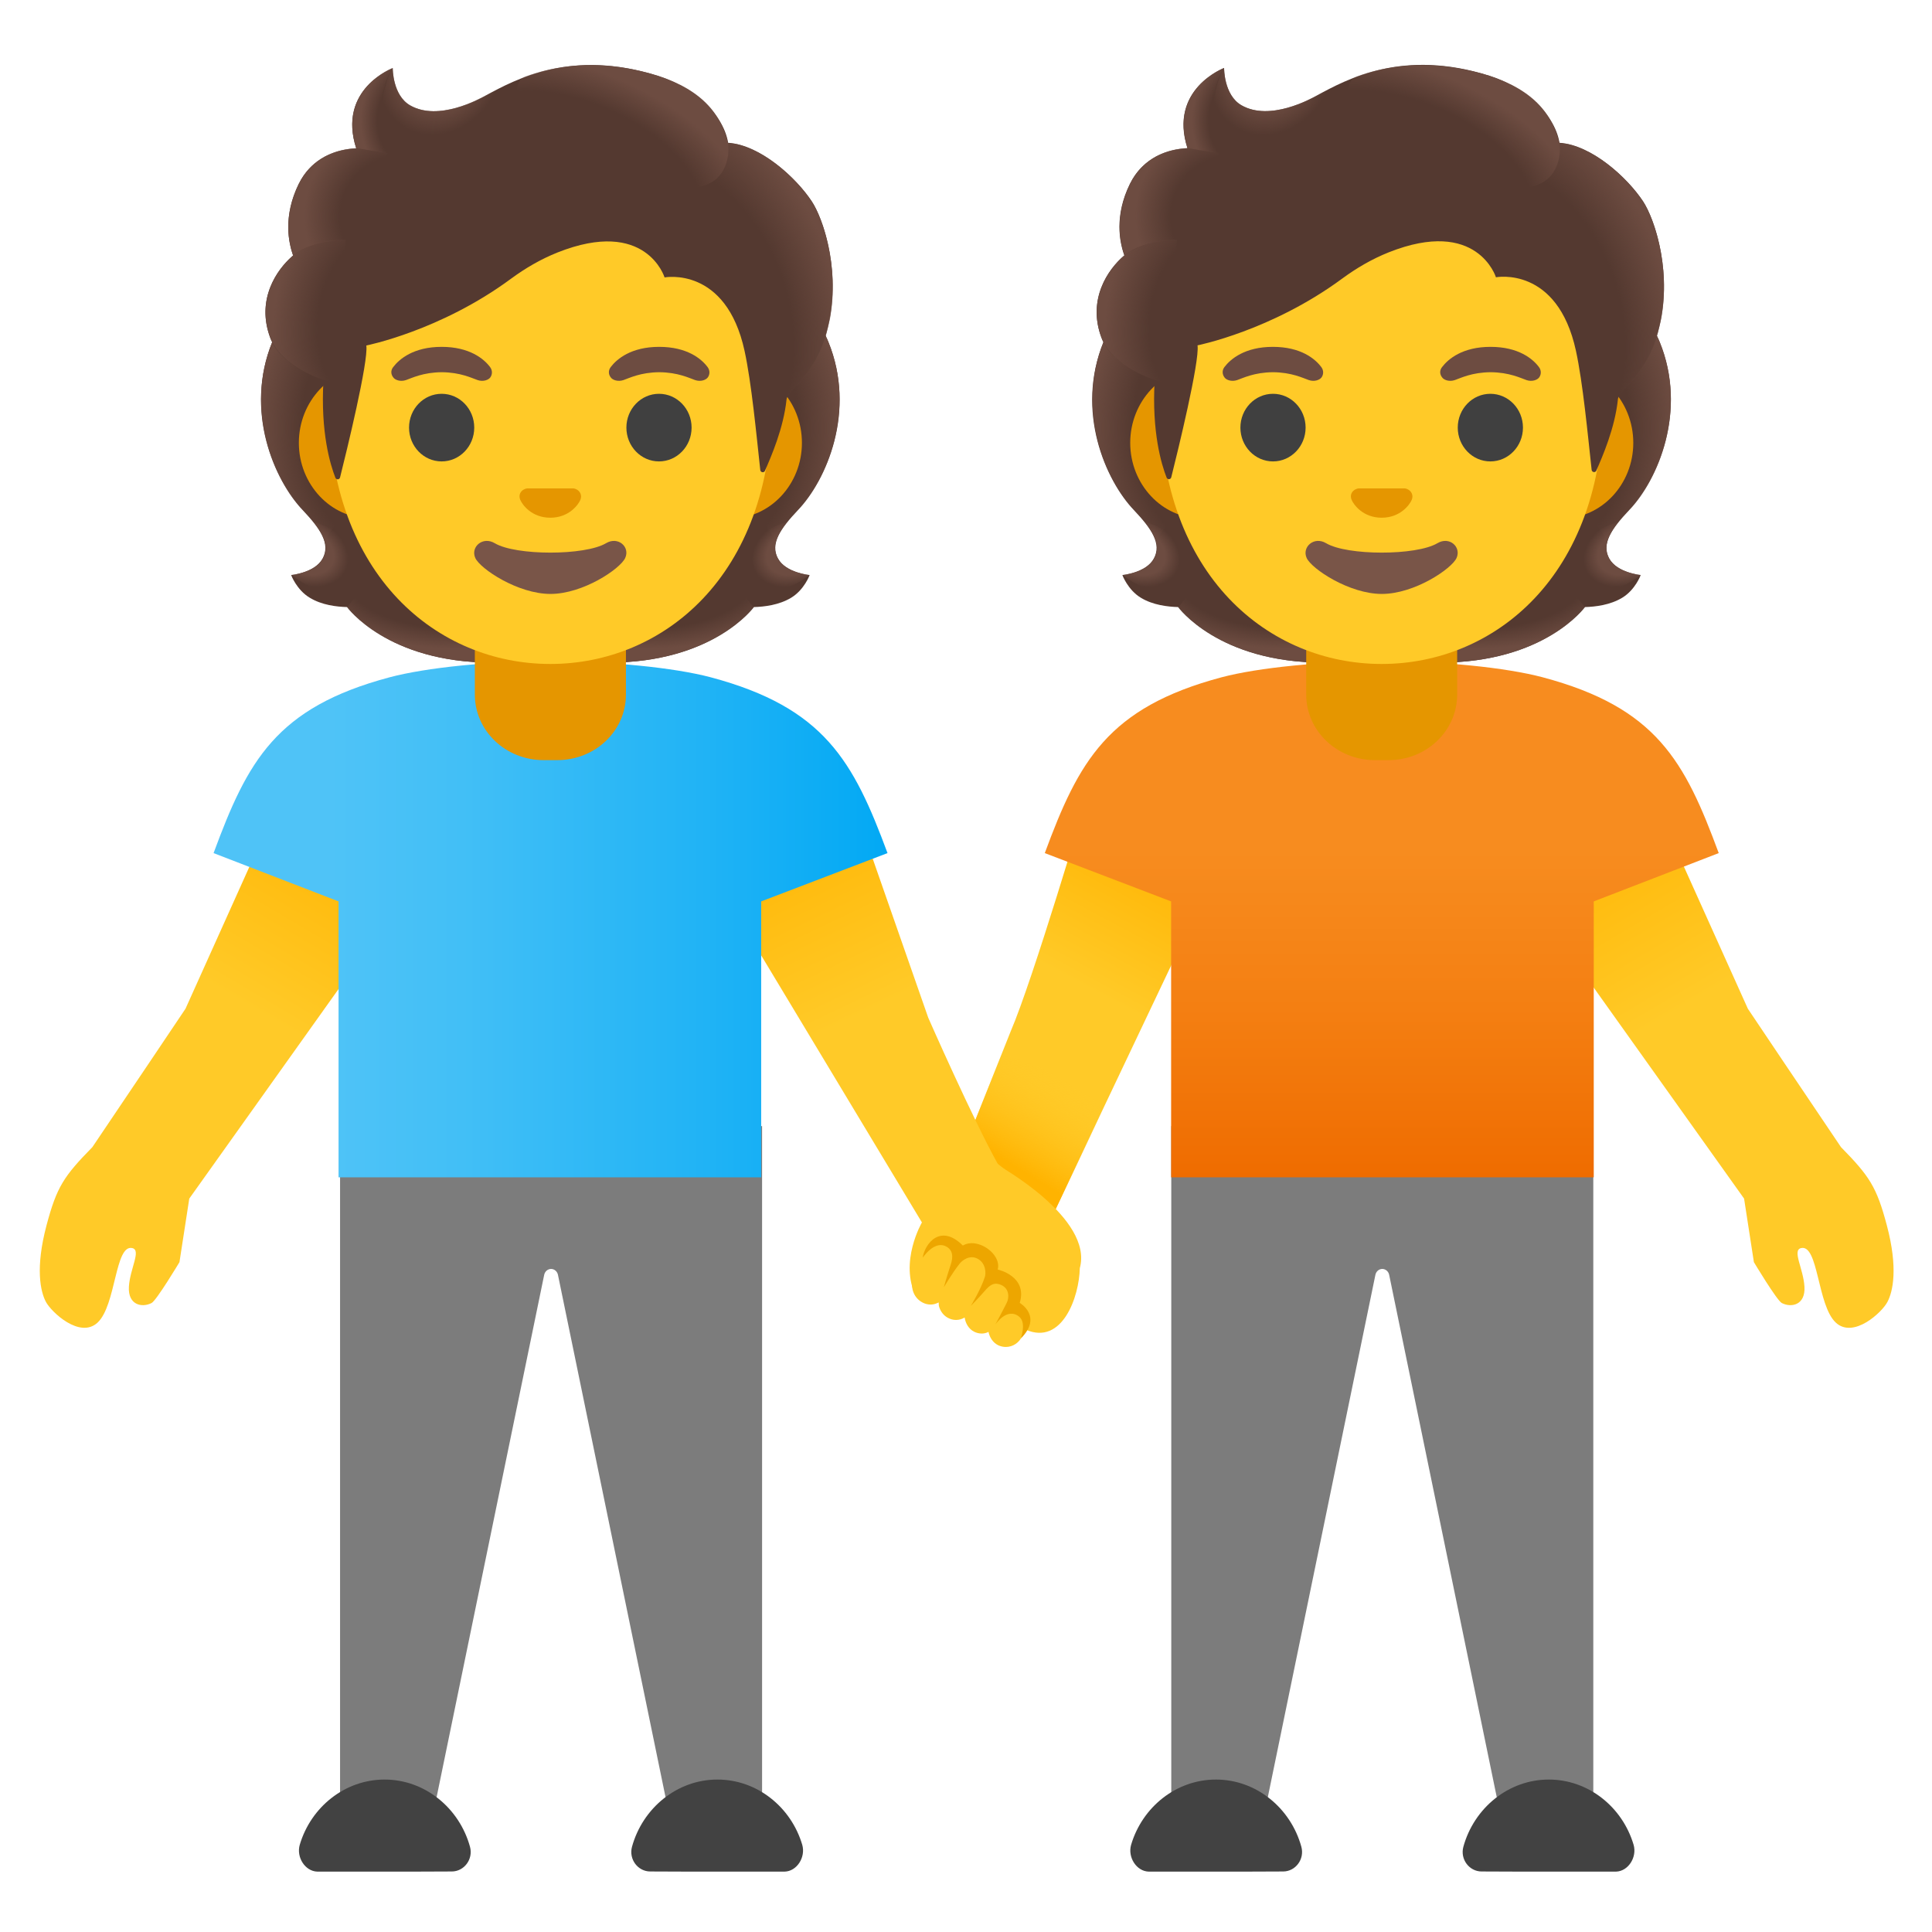 <svg xmlns="http://www.w3.org/2000/svg" xmlns:xlink="http://www.w3.org/1999/xlink" id="Layer_1" x="0" y="0" version="1.1" viewBox="0 0 128 128" xml:space="preserve" style="enable-background:new 0 0 128 128"><g id="couple_x5F_holding_x5F_hands_x5F_person_x5F_right"><g id="arm_x5F_left_3_"><g id="arm_x5F_left_x5F_fill"><linearGradient id="SVGID_1_" x1="48.373" x2="65.03" y1="56.744" y2="78.777" gradientTransform="matrix(-0.988 0.157 0.157 0.988 115.851 -8.227)" gradientUnits="userSpaceOnUse"><stop offset="0" style="stop-color:#ffb300"/><stop offset=".405" style="stop-color:#ffca28"/></linearGradient><path style="fill:url(#SVGID_1_)" d="M71.96,53c0,0-3.53,11.93-5,15.33l-4.39,11.02c-0.7,1.55-0.08,3.58,1.39,4.43l0,0 c1.69,0.97,4.14,0.24,4.95-1.53l12.54-26.41l-1.01-3.46L71.96,53z"/></g></g><linearGradient id="shadow_1_" x1="66.865" x2="70.29" y1="77.077" y2="71.48" gradientUnits="userSpaceOnUse"><stop offset="0" style="stop-color:#ffb300"/><stop offset="1" style="stop-color:#ffca28;stop-opacity:0"/></linearGradient><polygon id="shadow_2_" points="66.37 69.83 64.59 74.29 66.03 77.05 69.94 80.12 73.61 72.38" style="fill:url(#shadow_1_)"/><g id="pants_7_"><g id="pants_9_"><path style="fill:#7c7c7c" d="M105.56,74.61v48.08h-5.65l-7.87-38.21c-0.04-0.24-0.24-0.41-0.46-0.41s-0.42,0.17-0.46,0.41 l-7.87,38.21h-5.65V74.61H105.56z"/></g></g><g id="shoes_3_"><path style="fill:#424242" d="M102.61,124h4.45c0.82-0.02,1.41-0.96,1.17-1.78c-0.74-2.5-2.99-4.32-5.62-4.32 c-2.68,0-4.96,1.9-5.66,4.46c-0.22,0.82,0.39,1.63,1.21,1.63C98.16,124,102.61,124,102.61,124z"/><path style="fill:#424242" d="M80.56,124h-4.45c-0.82-0.02-1.41-0.96-1.17-1.78c0.74-2.5,2.99-4.32,5.62-4.32 c2.68,0,4.96,1.9,5.66,4.46c0.22,0.82-0.39,1.63-1.21,1.63C85.01,124,80.56,124,80.56,124z"/></g><g id="arm_x5F_right_2_"><g id="arm_x5F_right_x5F_fill_2_"><linearGradient id="SVGID_2_" x1="2029.735" x2="2010.276" y1="53.492" y2="86.593" gradientTransform="matrix(-1 0 0 1 2133.463 0)" gradientUnits="userSpaceOnUse"><stop offset="0" style="stop-color:#ffb300"/><stop offset=".401" style="stop-color:#ffca28"/></linearGradient><path style="fill:url(#SVGID_2_)" d="M100.1,54.1l9.7-0.6c0,0,4.5,10,6,13.33c0,0,4.24,6.32,6.17,9.17 c1.88,1.92,2.36,2.62,3.04,5.19c0.75,2.83,0.4,4.38,0.04,5.06c-0.35,0.69-2.25,2.46-3.42,1.38c-1.24-1.15-1.15-5.22-2.31-4.94 c-0.6,0.15,0.16,1.36,0.23,2.56c0.07,1.2-0.85,1.41-1.5,1.08c-0.33-0.17-1.85-2.71-1.85-2.71l-0.65-4.21l-15.13-21.23L100.1,54.1 z"/></g></g><g id="shirt_3_"><g id="shirt_x5F_fill_5_"><linearGradient id="SVGID_3_" x1="2041.917" x2="2041.917" y1="43.814" y2="78" gradientTransform="matrix(-1 0 0 1 2133.463 0)" gradientUnits="userSpaceOnUse"><stop offset=".366" style="stop-color:#f78c1f"/><stop offset=".672" style="stop-color:#f47f12"/><stop offset="1" style="stop-color:#ef6c00"/></linearGradient><path style="fill:url(#SVGID_3_)" d="M80.94,44.87c2.42-0.64,6.65-1.06,10.65-1.06c4-0.01,8.19,0.42,10.61,1.06 c7.55,2.01,9.42,5.56,11.67,11.65l-8.28,3.2V78h-28V59.72l-8.37-3.2C71.47,50.43,73.39,46.88,80.94,44.87z"/></g></g><g id="hairGroup_3_"><path id="hair_5_" d="M106.62,37.01c-0.54-0.98,0.15-1.98,1.32-3.22c1.86-1.96,3.89-6.51,2.01-11.14 c0.01-0.03-0.37-0.81-0.36-0.83l-0.78-0.04c-0.25-0.04-8.76-0.05-17.28-0.05c-8.52,0-17.03,0.02-17.28,0.05 c0,0-1.15,0.84-1.14,0.87c-1.88,4.62,0.14,9.17,2.01,11.14c1.17,1.24,1.86,2.24,1.32,3.22c-0.52,0.95-2.08,1.09-2.08,1.09 s0.36,0.98,1.22,1.5c0.8,0.49,1.79,0.6,2.47,0.62c0,0,2.66,3.68,9.61,3.68l3.87,0l3.87,0c6.95,0,9.61-3.68,9.61-3.68 c0.68-0.02,1.66-0.13,2.47-0.62c0.87-0.53,1.22-1.5,1.22-1.5S107.14,37.96,106.62,37.01z" style="fill:#543930"/><g id="hair_x5F_highlights_3_"><radialGradient id="SVGID_4_" cx="80.384" cy="38.003" r="10.125" gradientTransform="matrix(1 0 0 -0.491 17.453 56.669)" gradientUnits="userSpaceOnUse"><stop offset=".728" style="stop-color:#6d4c41;stop-opacity:0"/><stop offset="1" style="stop-color:#6d4c41"/></radialGradient><path style="fill:url(#SVGID_4_)" d="M91.53,43.9v-4.08l12.35-0.98l1.12,1.38c0,0-2.66,3.68-9.61,3.68L91.53,43.9z"/><radialGradient id="SVGID_5_" cx="70.412" cy="36.497" r="2.992" gradientTransform="matrix(-0.906 0.424 0.314 0.672 160.109 -17.868)" gradientUnits="userSpaceOnUse"><stop offset=".663" style="stop-color:#6d4c41"/><stop offset="1" style="stop-color:#6d4c41;stop-opacity:0"/></radialGradient><path style="fill:url(#SVGID_5_)" d="M104.98,38.44c-1.85-2.81,2.25-3.86,2.25-3.86s0,0,0,0c-0.71,0.89-1.04,1.66-0.62,2.42 c0.52,0.95,2.08,1.09,2.08,1.09S106.57,39.99,104.98,38.44z"/><radialGradient id="SVGID_6_" cx="78.166" cy="28.033" r="13.142" gradientTransform="matrix(-0.075 -0.997 -0.831 0.062 129.186 104.238)" gradientUnits="userSpaceOnUse"><stop offset=".725" style="stop-color:#6d4c41;stop-opacity:0"/><stop offset="1" style="stop-color:#6d4c41"/></radialGradient><path style="fill:url(#SVGID_6_)" d="M109.96,22.65c1.84,4.48-0.1,9.08-1.91,11.03c-0.25,0.27-1.3,1.3-1.54,2.13 c0,0-4.12-5.75-5.36-9.13c-0.25-0.68-0.47-1.39-0.5-2.11c-0.02-0.54,0.06-1.19,0.38-1.65c0.38-0.57,8.72-0.73,8.72-0.73 C109.74,22.18,109.96,22.65,109.96,22.65z"/><radialGradient id="SVGID_7_" cx="83.02" cy="28.033" r="13.142" gradientTransform="matrix(0.075 -0.997 0.831 0.062 53.526 109.078)" gradientUnits="userSpaceOnUse"><stop offset=".725" style="stop-color:#6d4c41;stop-opacity:0"/><stop offset="1" style="stop-color:#6d4c41"/></radialGradient><path style="fill:url(#SVGID_7_)" d="M73.12,22.65c-1.84,4.48,0.1,9.08,1.91,11.03c0.25,0.27,1.3,1.3,1.54,2.13 c0,0,4.12-5.75,5.36-9.13c0.25-0.68,0.47-1.39,0.5-2.11c0.02-0.54-0.06-1.19-0.38-1.65c-0.38-0.57-0.83-0.42-1.49-0.42 c-1.25,0-6.69-0.32-7.12-0.32C73.45,22.18,73.12,22.65,73.12,22.65z"/><radialGradient id="SVGID_8_" cx="85.237" cy="38.003" r="10.125" gradientTransform="matrix(-1 0 0 -0.491 170.475 56.669)" gradientUnits="userSpaceOnUse"><stop offset=".728" style="stop-color:#6d4c41;stop-opacity:0"/><stop offset="1" style="stop-color:#6d4c41"/></radialGradient><path style="fill:url(#SVGID_8_)" d="M91.55,43.9v-4.08l-12.35-0.98l-1.12,1.38c0,0,2.66,3.68,9.61,3.68L91.55,43.9z"/><radialGradient id="SVGID_9_" cx="75.266" cy="36.497" r="2.992" gradientTransform="matrix(0.906 0.424 -0.314 0.672 18.569 -19.925)" gradientUnits="userSpaceOnUse"><stop offset=".663" style="stop-color:#6d4c41"/><stop offset="1" style="stop-color:#6d4c41;stop-opacity:0"/></radialGradient><path style="fill:url(#SVGID_9_)" d="M78.1,38.44c1.85-2.81-2.25-3.86-2.25-3.86s0,0,0,0c0.71,0.89,1.04,1.66,0.62,2.42 c-0.52,0.95-2.08,1.09-2.08,1.09S76.5,39.99,78.1,38.44z"/></g></g><path id="neck" d="M91.54,40.72h-5v5.3c0,2.4,2.04,4.34,4.54,4.34H92c2.51,0,4.54-1.94,4.54-4.34v-5.3H91.54 z" style="fill:#e59600"/><g id="ears"><path style="fill:#e59600" d="M103.52,24.34h-3.23H82.8h-3.23c-2.58,0-4.69,2.25-4.69,5s2.11,5,4.69,5h3.23h17.49h3.23 c2.58,0,4.69-2.25,4.69-5S106.1,24.34,103.52,24.34z"/></g><g id="head"><path style="fill:#ffca28" d="M91.54,6.66L91.54,6.66L91.54,6.66c-7.62,0-14.69,8.15-14.69,19.89c0,11.67,7.28,17.44,14.69,17.44 s14.69-5.77,14.69-17.44C106.22,14.81,99.16,6.66,91.54,6.66z"/></g><g id="hairGroup_2_"><path id="hair_4_" d="M108.86,13.34c-1.06-1.6-3.42-3.74-5.54-3.88c-0.34-2.04-2.52-3.77-4.64-4.44 c-5.72-1.81-9.44,0.22-11.44,1.31c-0.42,0.23-3.1,1.72-4.98,0.65C81.08,6.31,81.1,4.5,81.1,4.5s-3.69,1.4-2.43,5.32 c-1.26,0.05-2.93,0.59-3.81,2.36c-1.05,2.12-0.68,3.89-0.37,4.74c-1.09,0.92-2.46,2.89-1.52,5.45c0.71,1.92,3.53,2.81,3.53,2.81 c-0.2,3.46,0.45,5.59,0.79,6.46c0.06,0.15,0.27,0.14,0.31-0.02c0.43-1.71,1.89-7.69,1.74-8.74c0,0,4.9-0.97,9.58-4.42 c0.95-0.7,1.98-1.3,3.08-1.74c5.88-2.34,7.11,1.65,7.11,1.65s4.07-0.78,5.3,4.87c0.46,2.12,0.78,5.51,1.04,7.89 c0.02,0.17,0.25,0.2,0.31,0.05c0.41-0.94,1.23-2.81,1.43-4.72c0.07-0.67,1.88-1.56,2.65-4.44 C110.9,18.19,109.62,14.5,108.86,13.34z" style="fill:#543930"/><g id="hair_x5F_highlights_2_"><radialGradient id="SVGID_10_" cx="99.323" cy="21.1" r="15.405" gradientTransform="matrix(0.308 0.952 -0.706 0.228 83.667 -78.222)" gradientUnits="userSpaceOnUse"><stop offset=".699" style="stop-color:#6d4c41;stop-opacity:0"/><stop offset="1" style="stop-color:#6d4c41"/></radialGradient><path style="fill:url(#SVGID_10_)" d="M107.19,26.48c0.07-0.67,1.88-1.56,2.65-4.44c0.08-0.31,0.15-0.62,0.22-0.93 c0.63-3.5-0.5-6.71-1.21-7.77c-0.98-1.48-3.07-3.41-5.06-3.81c-0.17-0.02-0.34-0.04-0.5-0.05c0,0,0.14,0.93-0.23,1.67 c-0.49,0.96-1.47,1.19-1.47,1.19C106.77,17.52,106.4,21.85,107.19,26.48z"/><radialGradient id="SVGID_11_" cx="84.304" cy="4.303" r="4.039" gradientTransform="matrix(0.881 0.473 -0.56 1.045 12.419 -40.034)" gradientUnits="userSpaceOnUse"><stop offset=".58" style="stop-color:#6d4c41"/><stop offset="1" style="stop-color:#6d4c41;stop-opacity:0"/></radialGradient><path style="fill:url(#SVGID_11_)" d="M88.49,5.68c-0.47,0.23-0.89,0.46-1.25,0.65c-0.42,0.23-3.1,1.72-4.98,0.65 C81.1,6.33,81.1,4.57,81.1,4.51c-0.53,0.68-2.14,5.53,2.56,5.85c2.03,0.14,3.28-1.63,4.02-3.13C87.95,6.69,88.37,5.9,88.49,5.68z"/><radialGradient id="SVGID_12_" cx="138.141" cy="46.449" r="12.417" gradientTransform="matrix(-0.938 -0.394 0.218 -0.528 212.746 90.669)" gradientUnits="userSpaceOnUse"><stop offset=".699" style="stop-color:#6d4c41;stop-opacity:0"/><stop offset="1" style="stop-color:#6d4c41"/></radialGradient><path style="fill:url(#SVGID_12_)" d="M98.09,4.85c3.17,0.86,4.71,2.47,5.22,4.62c0.15,0.63,0.33,6.52-10.91-0.17 c-4.18-2.49-3.04-4.05-2.55-4.22C91.76,4.38,94.54,3.89,98.09,4.85z"/><radialGradient id="SVGID_13_" cx="82.682" cy="7.988" r="3.707" gradientTransform="matrix(1 0 0 1.223 0 -1.784)" gradientUnits="userSpaceOnUse"><stop offset=".702" style="stop-color:#6d4c41;stop-opacity:0"/><stop offset="1" style="stop-color:#6d4c41"/></radialGradient><path style="fill:url(#SVGID_13_)" d="M81.09,4.51c-0.01,0-0.01,0.01-0.03,0.01c0,0,0,0,0,0c-0.4,0.17-3.56,1.63-2.38,5.3 l3.36,0.54C79.06,7.34,81.1,4.5,81.1,4.5S81.09,4.51,81.09,4.51z"/><radialGradient id="SVGID_14_" cx="82.172" cy="14.532" r="6.953" gradientTransform="matrix(-0.966 -0.26 0.243 -0.904 157.988 49.015)" gradientUnits="userSpaceOnUse"><stop offset=".66" style="stop-color:#6d4c41;stop-opacity:0"/><stop offset="1" style="stop-color:#6d4c41"/></radialGradient><path style="fill:url(#SVGID_14_)" d="M80.76,10.15l-2.08-0.34c-0.08,0-0.36,0.02-0.51,0.05c-1.17,0.16-2.55,0.77-3.3,2.32 c-0.8,1.67-0.78,3.1-0.56,4.06c0.06,0.32,0.19,0.68,0.19,0.68s1.03-0.98,3.48-1.04L80.76,10.15z"/><radialGradient id="SVGID_15_" cx="80.523" cy="21.246" r="7.3" gradientTransform="matrix(0.991 0.136 -0.192 1.392 4.821 -19.306)" gradientUnits="userSpaceOnUse"><stop offset=".598" style="stop-color:#6d4c41;stop-opacity:0"/><stop offset="1" style="stop-color:#6d4c41"/></radialGradient><path style="fill:url(#SVGID_15_)" d="M74.4,17c-1.02,0.91-2.4,2.94-1.39,5.45c0.77,1.9,3.5,2.72,3.5,2.72 c0,0.01,0.55,0.17,0.83,0.17l0.64-9.47c-1.31,0-2.57,0.39-3.38,0.96C74.61,16.85,74.4,16.99,74.4,17z"/></g></g><path id="mouth_1_" d="M95.23,35.99c-1.4,0.83-5.97,0.83-7.37,0c-0.8-0.48-1.62,0.25-1.29,0.98 c0.33,0.72,2.82,2.38,4.98,2.38s4.62-1.66,4.95-2.38C96.83,36.24,96.03,35.51,95.23,35.99z" style="fill:#795548"/><path id="nose_1_" d="M93.23,32.4c-0.05-0.02-0.09-0.03-0.14-0.04h-3.1c-0.05,0.01-0.1,0.02-0.14,0.04 c-0.28,0.11-0.44,0.4-0.3,0.72c0.13,0.31,0.75,1.18,1.99,1.18c1.24,0,1.86-0.87,1.99-1.18C93.66,32.81,93.51,32.52,93.23,32.4z" style="fill:#e59600"/><g id="eyes"><ellipse style="fill:#404040" cx="84.34" cy="28.33" rx="2.16" ry="2.24"/><ellipse style="fill:#404040" cx="98.74" cy="28.33" rx="2.16" ry="2.24"/></g><g id="eyebrows_1_"><path style="fill:#6d4c41" d="M95.54,24.32c0.41-0.54,1.36-1.34,3.21-1.34s2.8,0.79,3.21,1.34c0.18,0.24,0.14,0.52,0.01,0.69 c-0.12,0.16-0.46,0.3-0.84,0.17c-0.38-0.13-1.13-0.51-2.37-0.52c-1.25,0.01-1.99,0.39-2.37,0.52c-0.38,0.13-0.73-0.01-0.84-0.17 C95.4,24.83,95.35,24.56,95.54,24.32z"/><path style="fill:#6d4c41" d="M81.12,24.32c0.41-0.54,1.36-1.34,3.21-1.34s2.8,0.79,3.21,1.34c0.18,0.24,0.14,0.52,0.01,0.69 c-0.12,0.16-0.46,0.3-0.84,0.17c-0.38-0.13-1.13-0.51-2.37-0.52c-1.25,0.01-1.99,0.39-2.37,0.52c-0.38,0.13-0.73-0.01-0.84-0.17 C80.99,24.83,80.94,24.56,81.12,24.32z"/></g></g><g id="couple_x5F_holding_x5F_hands_x5F_person_x5F_left"><g id="pants_1_"><g id="pants_5_"><path style="fill:#7c7c7c" d="M22.53,74.61v48.08h5.65l7.87-38.21c0.04-0.24,0.24-0.41,0.46-0.41s0.42,0.17,0.46,0.41 l7.87,38.21h5.65V74.61H22.53z"/></g></g><g id="shoes_2_"><path style="fill:#424242" d="M25.48,124h-4.45c-0.82-0.02-1.41-0.96-1.17-1.78c0.74-2.5,2.99-4.32,5.62-4.32 c2.68,0,4.96,1.9,5.66,4.46c0.22,0.82-0.39,1.63-1.21,1.63C29.93,124,25.48,124,25.48,124z"/><path style="fill:#424242" d="M47.53,124h4.45c0.82-0.02,1.41-0.96,1.17-1.78c-0.74-2.5-2.99-4.32-5.62-4.32 c-2.68,0-4.96,1.9-5.66,4.46c-0.22,0.82,0.39,1.63,1.21,1.63C43.08,124,47.53,124,47.53,124z"/></g><g id="arm_x5F_right"><g id="arm_x5F_left_x5F_fill_2_"><linearGradient id="SVGID_16_" x1="65.262" x2="45.803" y1="53.492" y2="86.594" gradientTransform="matrix(1 0 0 1 -40.898 0)" gradientUnits="userSpaceOnUse"><stop offset="0" style="stop-color:#ffb300"/><stop offset=".401" style="stop-color:#ffca28"/></linearGradient><path style="fill:url(#SVGID_16_)" d="M27.99,54.1l-9.7-0.6c0,0-4.5,10-6,13.33c0,0-4.24,6.32-6.17,9.17 c-1.88,1.92-2.36,2.62-3.04,5.19c-0.75,2.83-0.4,4.38-0.04,5.06s2.25,2.46,3.42,1.38c1.24-1.15,1.15-5.22,2.31-4.94 c0.6,0.15-0.16,1.36-0.23,2.56c-0.07,1.2,0.85,1.41,1.5,1.08c0.33-0.17,1.85-2.71,1.85-2.71l0.65-4.21l15.13-21.24L27.99,54.1z"/></g></g><g id="arm_x5F_left_2_"><g id="arm_x5F_left_x5F_fill_1_"><linearGradient id="SVGID_17_" x1="143.186" x2="123.586" y1="74.617" y2="41.275" gradientTransform="matrix(-0.996 -0.087 0.087 -0.996 187.252 139.665)" gradientUnits="userSpaceOnUse"><stop offset="0" style="stop-color:#ffb300"/><stop offset=".401" style="stop-color:#ffca28"/></linearGradient><path style="fill:url(#SVGID_17_)" d="M46.93,57.48l14.15,23.51c0,0-1.53,2.62-0.39,4.91c1.6,1.15,2.32-2.27,2.94-2.36 c1.19-0.18,3.08,4.56,4.34,4.56c2.41,1.04,3.53-2.18,3.57-4.08c0.91-3.31-5.37-6.79-5.37-6.79c-1.68-3-4.67-9.8-4.67-9.8 c-1.21-3.45-4.82-13.8-4.82-13.8l-9.71-0.25L46.93,57.48z"/></g></g><g id="shirt_2_"><g id="shirt_x5F_fill_2_"><linearGradient id="SVGID_18_" x1="14.142" x2="58.79" y1="60.907" y2="60.907" gradientUnits="userSpaceOnUse"><stop offset=".172" style="stop-color:#4fc3f7"/><stop offset=".369" style="stop-color:#42bff6"/><stop offset=".732" style="stop-color:#20b3f5"/><stop offset=".994" style="stop-color:#03a9f4"/></linearGradient><path style="fill:url(#SVGID_18_)" d="M47.08,44.87c-2.42-0.64-6.65-1.06-10.65-1.06c-4-0.01-8.19,0.42-10.61,1.06 c-7.55,2.01-9.42,5.56-11.67,11.65l8.28,3.2V78h28V59.72l8.37-3.2C56.54,50.43,54.62,46.88,47.08,44.87z"/></g></g><g id="hairGroup_4_"><path id="hair_2_" d="M51.55,37.01c-0.54-0.98,0.15-1.98,1.32-3.22c1.86-1.96,3.89-6.51,2.01-11.14 c0.01-0.03-0.37-0.81-0.36-0.83l-0.78-0.04c-0.25-0.04-8.76-0.05-17.28-0.05c-8.52,0-17.03,0.02-17.28,0.05 c0,0-1.15,0.84-1.14,0.87c-1.88,4.62,0.15,9.17,2.01,11.14c1.17,1.24,1.86,2.24,1.32,3.22c-0.52,0.95-2.08,1.09-2.08,1.09 s0.36,0.98,1.23,1.5c0.8,0.49,1.78,0.6,2.47,0.62c0,0,2.66,3.68,9.61,3.68l3.87,0l3.87,0c6.95,0,9.61-3.68,9.61-3.68 c0.68-0.02,1.66-0.13,2.47-0.62c0.87-0.53,1.22-1.5,1.22-1.5S52.07,37.96,51.55,37.01z" style="fill:#543930"/><g id="hair_x5F_highlights_1_"><radialGradient id="SVGID_19_" cx="135.458" cy="38.003" r="10.125" gradientTransform="matrix(1 0 0 -0.491 -92.695 56.669)" gradientUnits="userSpaceOnUse"><stop offset=".728" style="stop-color:#6d4c41;stop-opacity:0"/><stop offset="1" style="stop-color:#6d4c41"/></radialGradient><path style="fill:url(#SVGID_19_)" d="M36.45,43.9v-4.08l12.35-0.98l1.12,1.38c0,0-2.66,3.68-9.61,3.68L36.45,43.9z"/><radialGradient id="SVGID_20_" cx="125.486" cy="36.497" r="2.992" gradientTransform="matrix(-0.906 0.424 0.314 0.672 154.919 -41.209)" gradientUnits="userSpaceOnUse"><stop offset=".663" style="stop-color:#6d4c41"/><stop offset="1" style="stop-color:#6d4c41;stop-opacity:0"/></radialGradient><path style="fill:url(#SVGID_20_)" d="M49.9,38.44c-1.85-2.81,2.25-3.86,2.25-3.86s0,0,0,0c-0.71,0.89-1.04,1.66-0.62,2.42 c0.52,0.95,2.08,1.09,2.08,1.09S51.5,39.99,49.9,38.44z"/><radialGradient id="SVGID_21_" cx="133.241" cy="28.033" r="13.142" gradientTransform="matrix(-0.075 -0.997 -0.831 0.062 78.222 159.159)" gradientUnits="userSpaceOnUse"><stop offset=".725" style="stop-color:#6d4c41;stop-opacity:0"/><stop offset="1" style="stop-color:#6d4c41"/></radialGradient><path style="fill:url(#SVGID_21_)" d="M54.88,22.65c1.84,4.48-0.1,9.08-1.91,11.03c-0.25,0.27-1.3,1.3-1.54,2.13 c0,0-4.12-5.75-5.36-9.13c-0.25-0.68-0.47-1.39-0.51-2.11c-0.02-0.54,0.06-1.19,0.38-1.65c0.38-0.57,8.72-0.73,8.72-0.73 C54.66,22.18,54.88,22.65,54.88,22.65z"/><radialGradient id="SVGID_22_" cx="27.946" cy="28.033" r="13.142" gradientTransform="matrix(0.075 -0.997 0.831 0.062 2.562 54.157)" gradientUnits="userSpaceOnUse"><stop offset=".725" style="stop-color:#6d4c41;stop-opacity:0"/><stop offset="1" style="stop-color:#6d4c41"/></radialGradient><path style="fill:url(#SVGID_22_)" d="M18.04,22.65c-1.84,4.48,0.1,9.08,1.91,11.03c0.25,0.27,1.3,1.3,1.54,2.13 c0,0,4.12-5.75,5.36-9.13c0.25-0.68,0.48-1.39,0.5-2.11c0.02-0.54-0.06-1.19-0.38-1.65c-0.38-0.57-0.83-0.42-1.49-0.42 c-1.25,0-6.69-0.32-7.12-0.32C18.38,22.18,18.04,22.65,18.04,22.65z"/><radialGradient id="SVGID_23_" cx="30.163" cy="38.003" r="10.125" gradientTransform="matrix(-1 0 0 -0.491 60.327 56.669)" gradientUnits="userSpaceOnUse"><stop offset=".728" style="stop-color:#6d4c41;stop-opacity:0"/><stop offset="1" style="stop-color:#6d4c41"/></radialGradient><path style="fill:url(#SVGID_23_)" d="M36.47,43.9v-4.08l-12.35-0.98l-1.12,1.38c0,0,2.66,3.68,9.61,3.68L36.47,43.9z"/><radialGradient id="SVGID_24_" cx="20.192" cy="36.497" r="2.992" gradientTransform="matrix(0.906 0.424 -0.314 0.672 13.378 3.416)" gradientUnits="userSpaceOnUse"><stop offset=".663" style="stop-color:#6d4c41"/><stop offset="1" style="stop-color:#6d4c41;stop-opacity:0"/></radialGradient><path style="fill:url(#SVGID_24_)" d="M23.02,38.44c1.85-2.81-2.25-3.86-2.25-3.86s0,0,0,0c0.71,0.89,1.04,1.66,0.62,2.42 c-0.52,0.95-2.08,1.09-2.08,1.09S21.43,39.99,23.02,38.44z"/></g></g><path id="neck_1_" d="M36.47,40.72h5v5.3c0,2.4-2.03,4.34-4.55,4.34h-0.91c-2.51,0-4.55-1.94-4.55-4.34v-5.3 H36.47z" style="fill:#e59600"/><g id="ears_1_"><path style="fill:#e59600" d="M48.44,24.34h-3.23H27.72h-3.23c-2.58,0-4.69,2.25-4.69,5s2.11,5,4.69,5h3.23h17.49h3.23 c2.58,0,4.69-2.25,4.69-5S51.02,24.34,48.44,24.34z"/></g><g id="head_1_"><path style="fill:#ffca28" d="M36.46,6.66L36.46,6.66L36.46,6.66c-7.62,0-14.69,8.15-14.69,19.89c0,11.67,7.28,17.44,14.69,17.44 s14.69-5.77,14.69-17.44C51.15,14.81,44.08,6.66,36.46,6.66z"/></g><path id="mouth_2_" d="M40.15,35.99c-1.4,0.83-5.97,0.83-7.37,0c-0.8-0.48-1.62,0.25-1.29,0.98 c0.33,0.72,2.82,2.38,4.98,2.38s4.62-1.66,4.95-2.38C41.76,36.24,40.95,35.51,40.15,35.99z" style="fill:#795548"/><g id="hairGroup_1_"><path id="hair_1_" d="M53.78,13.34c-1.06-1.6-3.42-3.74-5.54-3.88C47.9,7.42,45.72,5.7,43.6,5.03 c-5.72-1.81-9.44,0.22-11.44,1.31c-0.42,0.23-3.1,1.72-4.98,0.65c-1.18-0.67-1.16-2.48-1.16-2.48s-3.69,1.4-2.42,5.32 c-1.26,0.05-2.93,0.59-3.81,2.36c-1.05,2.12-0.67,3.89-0.37,4.74c-1.09,0.92-2.46,2.89-1.52,5.45c0.71,1.92,3.53,2.81,3.53,2.81 c-0.2,3.46,0.45,5.59,0.79,6.46c0.06,0.15,0.27,0.14,0.31-0.02c0.43-1.71,1.89-7.69,1.74-8.74c0,0,4.91-0.97,9.58-4.42 c0.95-0.7,1.98-1.3,3.08-1.74c5.88-2.34,7.1,1.65,7.1,1.65s4.07-0.78,5.3,4.87c0.46,2.12,0.78,5.51,1.04,7.89 c0.02,0.17,0.25,0.2,0.31,0.05c0.41-0.94,1.23-2.81,1.43-4.72c0.07-0.67,1.88-1.56,2.65-4.44C55.82,18.19,54.55,14.5,53.78,13.34z" style="fill:#543930"/><g id="hair_x5F_highlights"><radialGradient id="SVGID_25_" cx="44.248" cy="21.1" r="15.405" gradientTransform="matrix(0.308 0.952 -0.706 0.228 45.534 -25.818)" gradientUnits="userSpaceOnUse"><stop offset=".699" style="stop-color:#6d4c41;stop-opacity:0"/><stop offset="1" style="stop-color:#6d4c41"/></radialGradient><path style="fill:url(#SVGID_25_)" d="M52.12,26.48c0.07-0.67,1.88-1.56,2.65-4.44c0.08-0.31,0.15-0.62,0.22-0.93 c0.63-3.5-0.5-6.71-1.21-7.77c-0.98-1.48-3.07-3.41-5.06-3.81c-0.17-0.02-0.34-0.04-0.5-0.05c0,0,0.14,0.93-0.23,1.67 c-0.49,0.96-1.47,1.19-1.47,1.19C51.69,17.52,51.32,21.85,52.12,26.48z"/><radialGradient id="SVGID_26_" cx="29.23" cy="4.303" r="4.039" gradientTransform="matrix(0.881 0.473 -0.56 1.045 5.881 -14.007)" gradientUnits="userSpaceOnUse"><stop offset=".58" style="stop-color:#6d4c41"/><stop offset="1" style="stop-color:#6d4c41;stop-opacity:0"/></radialGradient><path style="fill:url(#SVGID_26_)" d="M33.41,5.68c-0.47,0.23-0.89,0.46-1.25,0.65c-0.42,0.23-3.1,1.72-4.98,0.65 c-1.16-0.66-1.16-2.41-1.16-2.47c-0.53,0.68-2.14,5.53,2.56,5.85c2.03,0.14,3.28-1.63,4.02-3.13C32.88,6.69,33.3,5.9,33.41,5.68z"/><radialGradient id="SVGID_27_" cx="163.034" cy="95.777" r="12.417" gradientTransform="matrix(-0.938 -0.394 0.218 -0.528 170.255 126.553)" gradientUnits="userSpaceOnUse"><stop offset=".699" style="stop-color:#6d4c41;stop-opacity:0"/><stop offset="1" style="stop-color:#6d4c41"/></radialGradient><path style="fill:url(#SVGID_27_)" d="M43.01,4.85c3.17,0.86,4.71,2.47,5.22,4.62c0.15,0.63,0.33,6.52-10.91-0.17 c-4.18-2.49-3.04-4.05-2.55-4.22C36.69,4.38,39.47,3.89,43.01,4.85z"/><radialGradient id="SVGID_28_" cx="27.608" cy="7.988" r="3.707" gradientTransform="matrix(1 0 0 1.223 0 -1.784)" gradientUnits="userSpaceOnUse"><stop offset=".702" style="stop-color:#6d4c41;stop-opacity:0"/><stop offset="1" style="stop-color:#6d4c41"/></radialGradient><path style="fill:url(#SVGID_28_)" d="M26.01,4.51c-0.01,0-0.01,0.01-0.03,0.01c0,0,0,0,0,0c-0.4,0.17-3.56,1.63-2.38,5.3 l3.36,0.54c-2.98-3.02-0.94-5.86-0.94-5.86S26.02,4.51,26.01,4.51z"/><radialGradient id="SVGID_29_" cx="27.098" cy="14.532" r="6.953" gradientTransform="matrix(-0.966 -0.26 0.243 -0.904 49.732 34.705)" gradientUnits="userSpaceOnUse"><stop offset=".66" style="stop-color:#6d4c41;stop-opacity:0"/><stop offset="1" style="stop-color:#6d4c41"/></radialGradient><path style="fill:url(#SVGID_29_)" d="M25.68,10.15L23.6,9.82c-0.08,0-0.36,0.02-0.51,0.05c-1.17,0.16-2.55,0.77-3.3,2.32 c-0.8,1.67-0.78,3.1-0.56,4.06c0.06,0.32,0.19,0.68,0.19,0.68s1.03-0.98,3.48-1.04L25.68,10.15z"/><radialGradient id="SVGID_30_" cx="25.448" cy="21.246" r="7.3" gradientTransform="matrix(0.991 0.136 -0.192 1.392 4.307 -11.799)" gradientUnits="userSpaceOnUse"><stop offset=".598" style="stop-color:#6d4c41;stop-opacity:0"/><stop offset="1" style="stop-color:#6d4c41"/></radialGradient><path style="fill:url(#SVGID_30_)" d="M19.33,17c-1.02,0.91-2.4,2.94-1.39,5.45c0.77,1.9,3.5,2.72,3.5,2.72 c0,0.01,0.55,0.17,0.83,0.17l0.64-9.47c-1.31,0-2.57,0.39-3.38,0.96C19.53,16.85,19.32,16.99,19.33,17z"/></g></g><path id="nose_2_" d="M38.15,32.4c-0.05-0.02-0.09-0.03-0.14-0.04h-3.1c-0.05,0.01-0.1,0.02-0.14,0.04 c-0.28,0.11-0.44,0.4-0.3,0.72s0.75,1.18,1.99,1.18c1.24,0,1.86-0.87,1.99-1.18C38.58,32.81,38.43,32.52,38.15,32.4z" style="fill:#e59600"/><g id="eyes_2_"><ellipse style="fill:#404040" cx="29.26" cy="28.33" rx="2.16" ry="2.24"/><ellipse style="fill:#404040" cx="43.66" cy="28.33" rx="2.16" ry="2.24"/></g><g id="eyebrows_2_"><path style="fill:#6d4c41" d="M40.46,24.32c0.41-0.54,1.36-1.34,3.21-1.34s2.8,0.79,3.21,1.34c0.18,0.24,0.14,0.52,0.01,0.69 c-0.12,0.16-0.46,0.3-0.84,0.17c-0.38-0.13-1.13-0.51-2.37-0.52c-1.25,0.01-1.99,0.39-2.37,0.52c-0.38,0.13-0.73-0.01-0.84-0.17 C40.32,24.83,40.28,24.56,40.46,24.32z"/><path style="fill:#6d4c41" d="M26.05,24.32c0.41-0.54,1.36-1.34,3.21-1.34c1.84,0,2.8,0.79,3.21,1.34 c0.18,0.24,0.14,0.52,0.01,0.69c-0.12,0.16-0.46,0.3-0.84,0.17c-0.38-0.13-1.13-0.51-2.37-0.52c-1.25,0.01-1.99,0.39-2.37,0.52 c-0.38,0.13-0.73-0.01-0.84-0.17C25.91,24.83,25.86,24.56,26.05,24.32z"/></g></g><g id="couple_x5F_holding_x5F_hands_x5F_fingers_x5F_wmn_x5F_right"><g id="fingers_x5F_fill_1_"><path style="fill:#ffca28" d="M67.34,86.4c-0.16-0.07-0.32-0.11-0.5-0.11c-0.04,0-0.07,0.01-0.11,0.02l0.05-0.1 c0.28-0.62,0.04-1.36-0.55-1.66c-0.16-0.08-0.33-0.12-0.51-0.12c-0.07,0-0.14,0.02-0.21,0.03c0.25-0.6,0.03-1.31-0.53-1.61 c-0.17-0.09-0.35-0.14-0.54-0.14c-0.26,0-0.51,0.1-0.71,0.26c-0.07-0.37-0.29-0.72-0.66-0.91c-0.17-0.09-0.35-0.13-0.53-0.13 c-0.46,0-0.87,0.27-1.07,0.7l-0.92,1.96c-0.29,0.62-0.05,1.39,0.58,1.71c0.17,0.09,0.35,0.13,0.54,0.13 c0.19,0,0.36-0.06,0.52-0.14c0.01,0.1,0,0.2,0.03,0.29c0.1,0.32,0.3,0.58,0.58,0.73c0.17,0.09,0.35,0.14,0.54,0.14 c0.21,0,0.4-0.06,0.57-0.16c0.06,0.39,0.27,0.76,0.63,0.94c0.16,0.08,0.33,0.12,0.51,0.12c0.16,0,0.31-0.04,0.44-0.11 c0.08,0.38,0.3,0.72,0.65,0.89c0.16,0.07,0.32,0.11,0.5,0.11c0.47,0,0.9-0.29,1.09-0.74l0.18-0.42 C68.21,87.45,67.94,86.69,67.34,86.4z"/></g><path id="fingers_x5F_stroke_2_" d="M67.56,86.32c0.54-1.78-1.46-2.21-1.46-2.21 c0.28-1.01-1.32-2.17-2.31-1.59c-1.48-1.48-2.52-0.13-2.66,0.81c0,0,0.74-1.13,1.51-0.77c0.52,0.24,0.51,0.74,0.35,1.22 c-0.25,0.75-0.46,1.51-0.46,1.51s0.56-0.95,1.04-1.56c0.16-0.21,0.67-0.63,1.21-0.33c0.54,0.29,0.55,0.96,0.47,1.2 c-0.26,0.82-0.93,1.92-0.93,1.92s0.5-0.51,0.92-0.99c0.33-0.38,0.61-0.62,1.11-0.39c0.54,0.25,0.51,0.86,0.35,1.17 c-0.33,0.66-0.76,1.45-0.76,1.45s0.78-1.19,1.59-0.52c0.51,0.43,0.06,1.48,0.12,1.42C69.09,87.2,67.56,86.32,67.56,86.32z" style="fill:#eda600"/></g></svg>